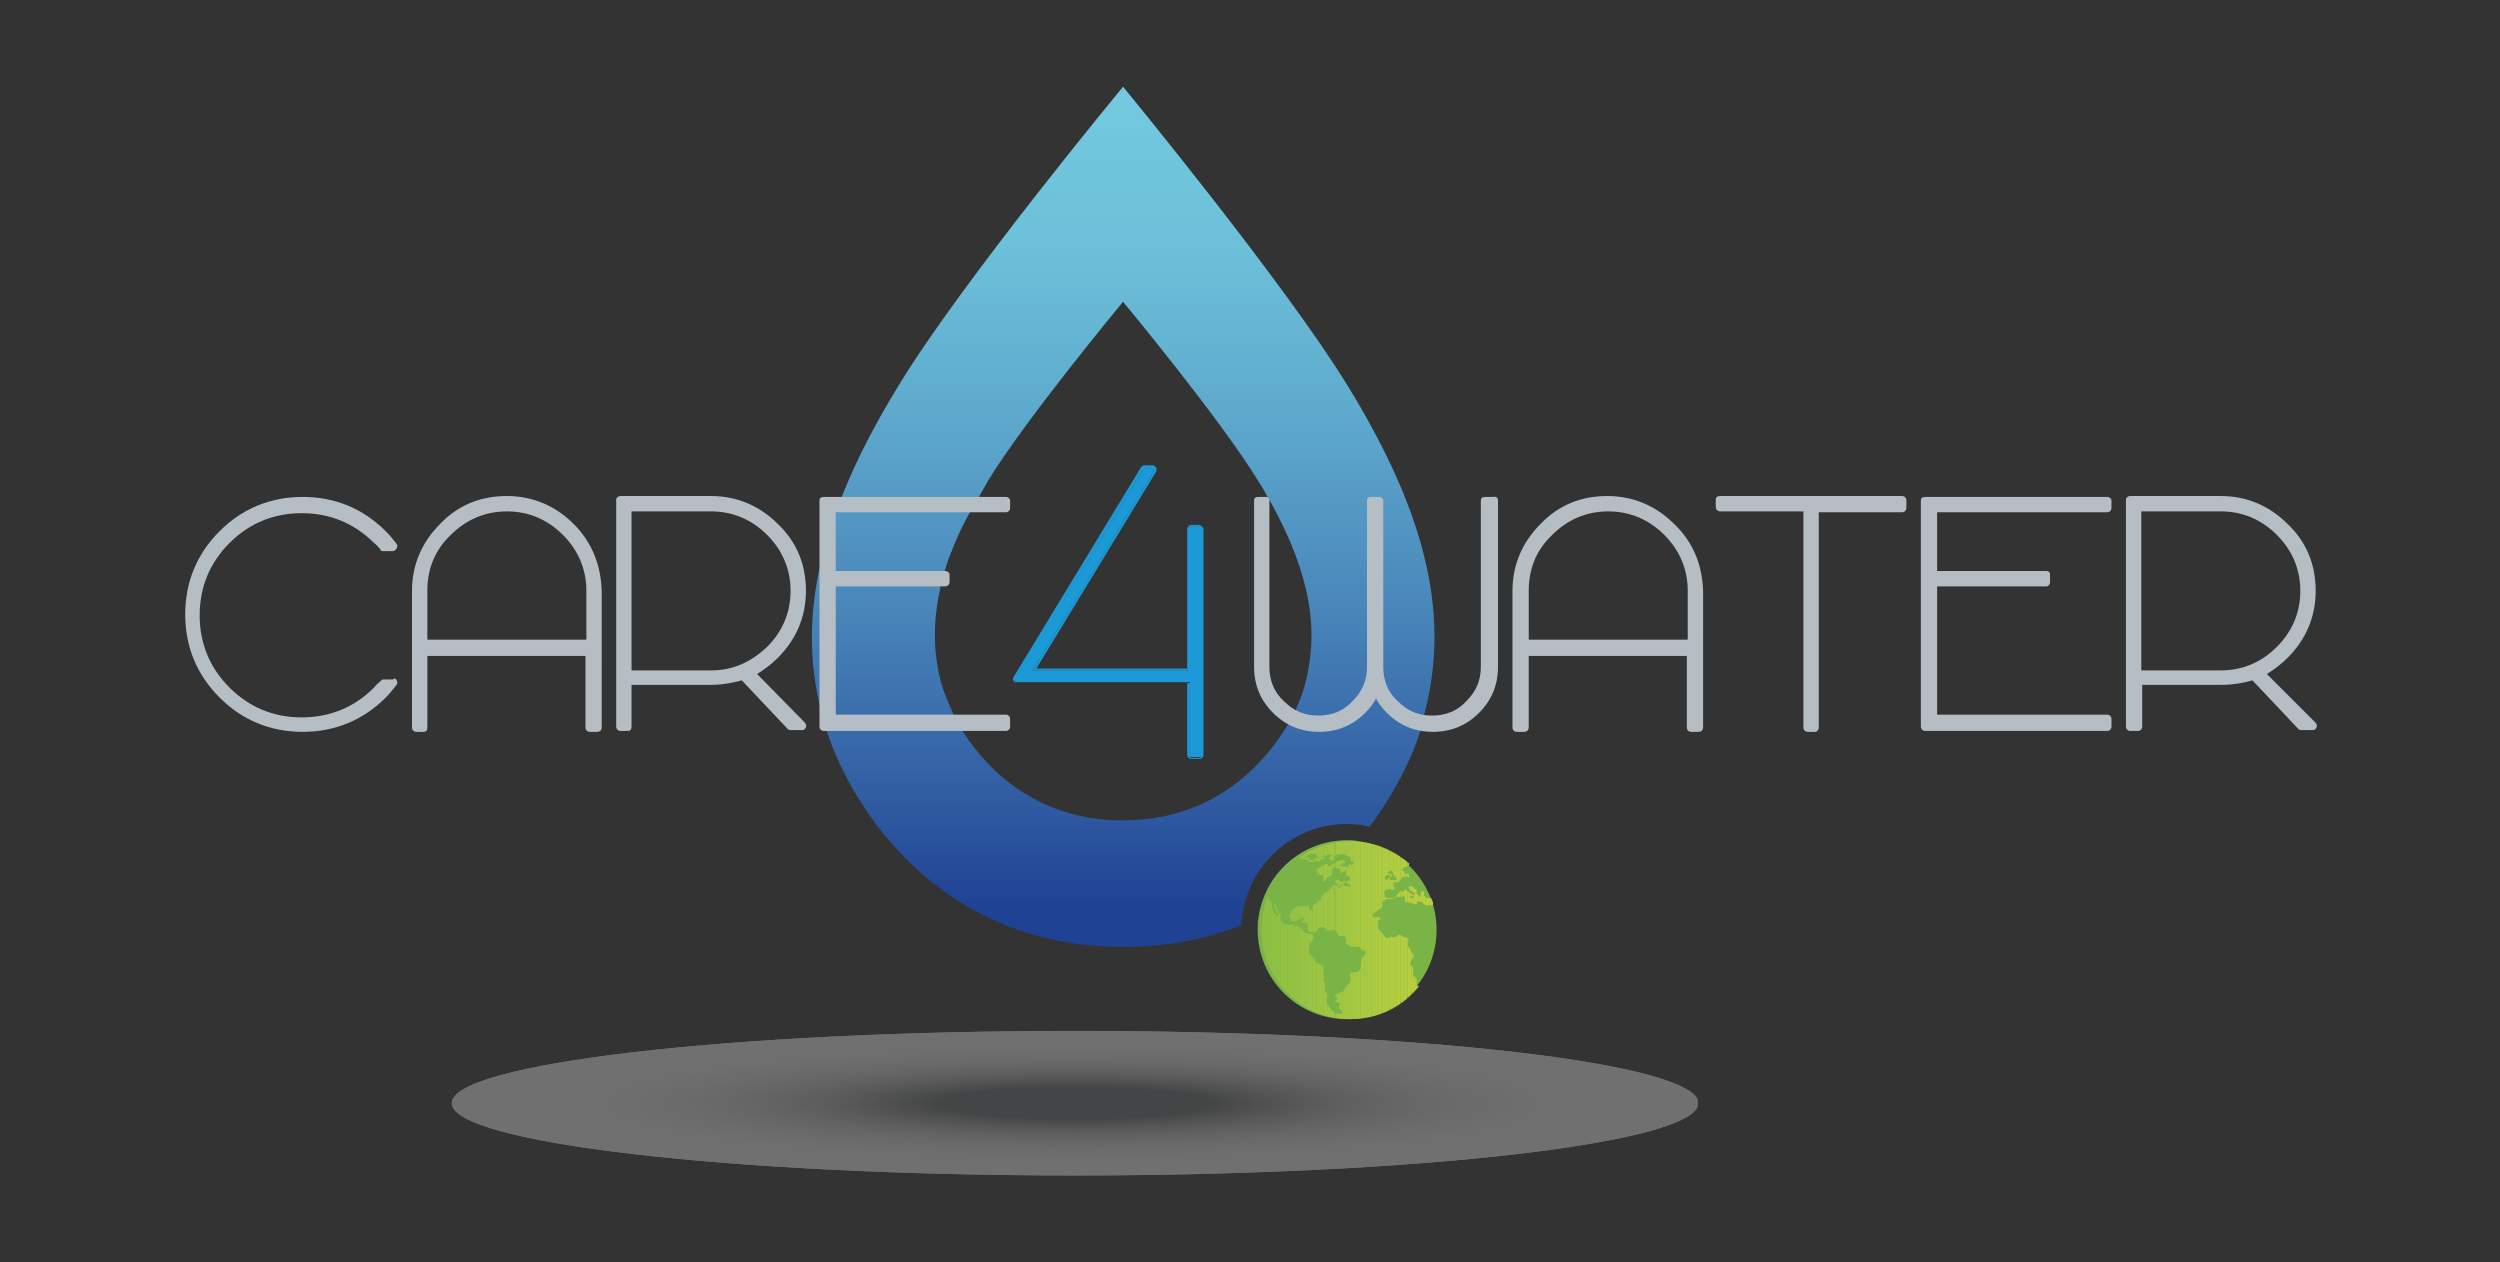 <?xml version="1.0" encoding="utf-8"?>
<!-- Generator: Adobe Illustrator 22.1.0, SVG Export Plug-In . SVG Version: 6.00 Build 0)  -->
<svg version="1.1" id="Calque_1" xmlns="http://www.w3.org/2000/svg" xmlns:xlink="http://www.w3.org/1999/xlink" x="0px" y="0px"
	 viewBox="0 0 276.7 139.7" style="enable-background:new 0 0 276.7 139.7;" xml:space="preserve">
<rect x="0" y="0" width="276.7" height="139.7" fill="#333333" stroke="none"/>
<style type="text/css">
	.st0{fill:url(#SVGID_1_);}
	.st1{fill:#B5BEC5;}
	.st2{fill:#1C9AD7;}
	.st3{fill:#7AB447;}
	.st4{fill:#034346;}
	.st5{clip-path:url(#SVGID_3_);fill:#A1C742;}
	.st6{clip-path:url(#SVGID_3_);fill:#A2C742;}
	.st7{clip-path:url(#SVGID_3_);fill:#A3C742;}
	.st8{clip-path:url(#SVGID_3_);fill:#A0C642;}
	.st9{clip-path:url(#SVGID_3_);fill:#AFCB40;}
	.st10{clip-path:url(#SVGID_3_);fill:#B0CC40;}
	.st11{clip-path:url(#SVGID_3_);fill:#B1CC40;}
	.st12{clip-path:url(#SVGID_3_);fill:#B2CC40;}
	.st13{clip-path:url(#SVGID_3_);fill:#B3CD40;}
	.st14{clip-path:url(#SVGID_3_);fill:#8CBF44;}
	.st15{clip-path:url(#SVGID_3_);fill:#8DBF44;}
	.st16{clip-path:url(#SVGID_3_);fill:#8EC044;}
	.st17{clip-path:url(#SVGID_3_);fill:#8FC044;}
	.st18{clip-path:url(#SVGID_3_);fill:#90C044;}
	.st19{clip-path:url(#SVGID_3_);fill:#91C143;}
	.st20{clip-path:url(#SVGID_3_);fill:#92C143;}
	.st21{clip-path:url(#SVGID_3_);fill:#93C243;}
	.st22{clip-path:url(#SVGID_3_);fill:#94C243;}
	.st23{clip-path:url(#SVGID_3_);fill:#95C243;}
	.st24{clip-path:url(#SVGID_3_);fill:#96C343;}
	.st25{clip-path:url(#SVGID_3_);fill:#97C343;}
	.st26{clip-path:url(#SVGID_3_);fill:#98C343;}
	.st27{clip-path:url(#SVGID_3_);fill:#99C443;}
	.st28{clip-path:url(#SVGID_3_);fill:#9AC443;}
	.st29{clip-path:url(#SVGID_3_);fill:#9BC442;}
	.st30{clip-path:url(#SVGID_3_);fill:#9CC542;}
	.st31{clip-path:url(#SVGID_3_);fill:#9DC542;}
	.st32{clip-path:url(#SVGID_3_);fill:#9EC642;}
	.st33{clip-path:url(#SVGID_3_);fill:#9FC642;}
	.st34{clip-path:url(#SVGID_3_);fill:#A5C841;}
	.st35{clip-path:url(#SVGID_3_);fill:#A6C841;}
	.st36{clip-path:url(#SVGID_3_);fill:#A7C841;}
	.st37{clip-path:url(#SVGID_3_);fill:#A8C941;}
	.st38{clip-path:url(#SVGID_3_);fill:#A9C941;}
	.st39{clip-path:url(#SVGID_3_);fill:#AAC941;}
	.st40{clip-path:url(#SVGID_3_);fill:#ABCA41;}
	.st41{clip-path:url(#SVGID_3_);fill:#ACCA41;}
	.st42{clip-path:url(#SVGID_3_);fill:#ADCB41;}
	.st43{clip-path:url(#SVGID_3_);fill:#AECB40;}
	.st44{clip-path:url(#SVGID_3_);fill:#B4CD40;}
	.st45{clip-path:url(#SVGID_3_);fill:#B5CD40;}
	.st46{clip-path:url(#SVGID_3_);fill:#B6CE40;}
	.st47{clip-path:url(#SVGID_3_);fill:#B7CE40;}
	.st48{clip-path:url(#SVGID_3_);fill:#B8CF3F;}
	.st49{clip-path:url(#SVGID_3_);fill:#B9CF3F;}
	.st50{clip-path:url(#SVGID_3_);fill:#BACF3F;}
	.st51{clip-path:url(#SVGID_3_);fill:#BBD03F;}
	.st52{clip-path:url(#SVGID_3_);fill:#BCD03F;}
	.st53{opacity:0.3;}
	.st54{clip-path:url(#SVGID_5_);fill:#FFFFFF;}
	.st55{clip-path:url(#SVGID_5_);fill:#FEFEFE;}
	.st56{clip-path:url(#SVGID_5_);fill:#FDFEFE;}
	.st57{clip-path:url(#SVGID_5_);fill:#FDFDFD;}
	.st58{clip-path:url(#SVGID_5_);fill:#FCFCFD;}
	.st59{clip-path:url(#SVGID_5_);fill:#FCFCFC;}
	.st60{clip-path:url(#SVGID_5_);fill:#FBFCFC;}
	.st61{clip-path:url(#SVGID_5_);fill:#FBFBFB;}
	.st62{clip-path:url(#SVGID_5_);fill:#FAFAFB;}
	.st63{clip-path:url(#SVGID_5_);fill:#FAFAFA;}
	.st64{clip-path:url(#SVGID_5_);fill:#F9FAFA;}
	.st65{clip-path:url(#SVGID_5_);fill:#F9F9F9;}
	.st66{clip-path:url(#SVGID_5_);fill:#F8F8F9;}
	.st67{clip-path:url(#SVGID_5_);fill:#F8F8F8;}
	.st68{clip-path:url(#SVGID_5_);fill:#F7F7F7;}
	.st69{clip-path:url(#SVGID_5_);fill:#F6F6F6;}
	.st70{clip-path:url(#SVGID_5_);fill:#F5F5F6;}
	.st71{clip-path:url(#SVGID_5_);fill:#F5F5F5;}
	.st72{clip-path:url(#SVGID_5_);fill:#F4F4F5;}
	.st73{clip-path:url(#SVGID_5_);fill:#F4F4F4;}
	.st74{clip-path:url(#SVGID_5_);fill:#F3F3F4;}
	.st75{clip-path:url(#SVGID_5_);fill:#F3F3F3;}
	.st76{clip-path:url(#SVGID_5_);fill:#F2F2F2;}
	.st77{clip-path:url(#SVGID_5_);fill:#F1F2F2;}
	.st78{clip-path:url(#SVGID_5_);fill:#F1F1F1;}
	.st79{clip-path:url(#SVGID_5_);fill:#F0F0F1;}
	.st80{clip-path:url(#SVGID_5_);fill:#EFF0F0;}
	.st81{clip-path:url(#SVGID_5_);fill:#EFEFEF;}
	.st82{clip-path:url(#SVGID_5_);fill:#EEEEEF;}
	.st83{clip-path:url(#SVGID_5_);fill:#EDEEEE;}
	.st84{clip-path:url(#SVGID_5_);fill:#EDEDED;}
	.st85{clip-path:url(#SVGID_5_);fill:#ECECEC;}
	.st86{clip-path:url(#SVGID_5_);fill:#EBEBEC;}
	.st87{clip-path:url(#SVGID_5_);fill:#EAEBEB;}
	.st88{clip-path:url(#SVGID_5_);fill:#E9EAEA;}
	.st89{clip-path:url(#SVGID_5_);fill:#E9E9E9;}
	.st90{clip-path:url(#SVGID_5_);fill:#E8E8E8;}
	.st91{clip-path:url(#SVGID_5_);fill:#E7E7E8;}
	.st92{clip-path:url(#SVGID_5_);fill:#E6E6E7;}
	.st93{clip-path:url(#SVGID_5_);fill:#E5E5E6;}
	.st94{clip-path:url(#SVGID_5_);fill:#E4E5E5;}
	.st95{clip-path:url(#SVGID_5_);fill:#E3E4E4;}
	.st96{clip-path:url(#SVGID_5_);fill:#E2E3E3;}
	.st97{clip-path:url(#SVGID_5_);fill:#E1E2E2;}
	.st98{clip-path:url(#SVGID_5_);fill:#E0E1E1;}
	.st99{clip-path:url(#SVGID_5_);fill:#DFDFE0;}
	.st100{clip-path:url(#SVGID_5_);fill:#DEDEDF;}
	.st101{clip-path:url(#SVGID_5_);fill:#DDDDDE;}
	.st102{clip-path:url(#SVGID_5_);fill:#DBDCDD;}
	.st103{clip-path:url(#SVGID_5_);fill:#DADBDC;}
	.st104{clip-path:url(#SVGID_5_);fill:#D9DADA;}
	.st105{clip-path:url(#SVGID_5_);fill:#D8D9D9;}
	.st106{clip-path:url(#SVGID_5_);fill:#D7D7D8;}
	.st107{clip-path:url(#SVGID_5_);fill:#D5D6D7;}
	.st108{clip-path:url(#SVGID_5_);fill:#D4D5D6;}
	.st109{clip-path:url(#SVGID_5_);fill:#D3D4D4;}
	.st110{clip-path:url(#SVGID_5_);fill:#D1D2D3;}
	.st111{clip-path:url(#SVGID_5_);fill:#D0D1D2;}
	.st112{clip-path:url(#SVGID_5_);fill:#CFD0D0;}
	.st113{clip-path:url(#SVGID_5_);fill:#CDCECF;}
	.st114{clip-path:url(#SVGID_5_);fill:#CCCDCE;}
	.st115{clip-path:url(#SVGID_5_);fill:#CACBCC;}
	.st116{clip-path:url(#SVGID_5_);fill:#C9CACB;}
	.st117{clip-path:url(#SVGID_5_);fill:#C7C8C9;}
	.st118{clip-path:url(#SVGID_5_);fill:#C6C7C8;}
	.st119{clip-path:url(#SVGID_5_);fill:#C4C5C6;}
	.st120{clip-path:url(#SVGID_5_);fill:#C2C4C5;}
	.st121{clip-path:url(#SVGID_5_);fill:#C1C2C3;}
	.st122{clip-path:url(#SVGID_5_);fill:#BFC0C1;}
	.st123{clip-path:url(#SVGID_5_);fill:#BDBFC0;}
	.st124{clip-path:url(#SVGID_5_);fill:#BCBDBE;}
	.st125{clip-path:url(#SVGID_5_);fill:#BABBBC;}
	.st126{clip-path:url(#SVGID_5_);fill:#B8BABB;}
	.st127{clip-path:url(#SVGID_5_);fill:#B6B8B9;}
	.st128{clip-path:url(#SVGID_5_);fill:#B4B6B7;}
	.st129{clip-path:url(#SVGID_5_);fill:#B2B4B5;}
	.st130{clip-path:url(#SVGID_5_);fill:#B1B2B3;}
	.st131{clip-path:url(#SVGID_5_);fill:#AFB0B1;}
	.st132{clip-path:url(#SVGID_5_);fill:#ADAEAF;}
	.st133{clip-path:url(#SVGID_5_);fill:#ABACAD;}
	.st134{clip-path:url(#SVGID_5_);fill:#A9AAAC;}
	.st135{clip-path:url(#SVGID_5_);fill:#A6A8A9;}
	.st136{clip-path:url(#SVGID_5_);fill:#A4A6A7;}
	.st137{clip-path:url(#SVGID_5_);fill:#A2A4A5;}
	.st138{clip-path:url(#SVGID_5_);fill:#A0A2A3;}
	.st139{clip-path:url(#SVGID_5_);fill:#9EA0A1;}
	.st140{clip-path:url(#SVGID_5_);fill:#9C9E9F;}
	.st141{clip-path:url(#SVGID_5_);fill:#999B9D;}
	.st142{clip-path:url(#SVGID_5_);fill:#97999A;}
	.st143{clip-path:url(#SVGID_5_);fill:#959798;}
	.st144{clip-path:url(#SVGID_5_);fill:#929496;}
	.st145{clip-path:url(#SVGID_5_);fill:#909294;}
	.st146{clip-path:url(#SVGID_5_);fill:#8D9091;}
	.st147{clip-path:url(#SVGID_5_);fill:#8B8D8F;}
	.st148{clip-path:url(#SVGID_5_);fill:#888B8C;}
	.st149{clip-path:url(#SVGID_5_);fill:#86888A;}
	.st150{clip-path:url(#SVGID_5_);fill:#838687;}
	.st151{clip-path:url(#SVGID_5_);fill:#808385;}
	.st152{clip-path:url(#SVGID_5_);fill:#7E8082;}
	.st153{clip-path:url(#SVGID_5_);fill:#7B7E80;}
	.st154{clip-path:url(#SVGID_5_);fill:#787B7D;}
	.st155{clip-path:url(#SVGID_5_);fill:#76787A;}
	.st156{clip-path:url(#SVGID_5_);fill:#737678;}
	.st157{clip-path:url(#SVGID_5_);fill:#707375;}
	.st158{clip-path:url(#SVGID_5_);fill:#6D7072;}
</style>
<g>
	<linearGradient id="SVGID_1_" gradientUnits="userSpaceOnUse" x1="124.329" y1="-72.205" x2="124.329" y2="100.399">
		<stop  offset="0" style="stop-color:#FFFFFF"/>
		<stop  offset="2.453893e-02" style="stop-color:#F6FBFD"/>
		<stop  offset="0.19" style="stop-color:#BDE5EF"/>
		<stop  offset="0.333" style="stop-color:#93D5E5"/>
		<stop  offset="0.444" style="stop-color:#79CBDF"/>
		<stop  offset="0.511" style="stop-color:#70C7DD"/>
		<stop  offset="0.577" style="stop-color:#6CC0D9"/>
		<stop  offset="0.677" style="stop-color:#5FABCE"/>
		<stop  offset="0.796" style="stop-color:#4B8ABC"/>
		<stop  offset="0.931" style="stop-color:#305CA2"/>
		<stop  offset="1" style="stop-color:#204294"/>
	</linearGradient>
	<path class="st0" d="M149.1,93c-5,0-9.1,3.7-9.8,8.5c4.5-2.2,8.1-5.2,10.9-8.5C149.9,93.1,149.5,93,149.1,93z M107.3,56.6H92.5v6.6
		h12C105.2,61.2,106.1,59,107.3,56.6z M104.1,65H92.5v14.2h13.1c-0.6-1.3-1.1-2.5-1.4-3.5C103.3,72.4,103.2,68.9,104.1,65z
		 M149.1,42.6c-7-11.4-24.8-33-24.8-33s-17.8,21.5-24.8,33c-2.7,4.4-4.8,8.5-6.3,12.3c-0.2,0.6-0.5,1.2-0.7,1.7
		c-0.7,2-1.3,4-1.7,5.9c-1.3,5.7-1.2,10.9,0,15.9c0.1,0.5,0.3,1.1,0.4,1.6c0.1,0.3,0.2,0.6,0.3,0.9c2.8,8.6,12.5,23.9,32.8,23.9
		c5,0,9.3-0.9,13.1-2.4c0.3-6.3,5.4-11.2,11.7-11.2c0.8,0,1.7,0.1,2.5,0.3c2.8-3.8,4.7-7.6,5.6-10.6c0.1-0.3,0.2-0.5,0.2-0.8
		c0.1-0.3,0.2-0.6,0.2-0.9C160.4,68.8,158.4,57.7,149.1,42.6z M124.3,90.8c-9.1,0-14.7-5.1-17.7-9.8c-0.4-0.6-0.7-1.2-1-1.7
		c-0.6-1.3-1.1-2.5-1.4-3.5c-1-3.4-1.1-6.8-0.2-10.7c0.1-0.6,0.3-1.2,0.5-1.7c0.6-2.1,1.5-4.3,2.8-6.6c0.3-0.6,0.6-1.2,1-1.7
		c0.3-0.6,0.7-1.2,1-1.8c4.2-6.9,15-19.9,15-19.9s10.8,13,15,19.9c0.4,0.6,0.8,1.3,1.1,1.9c0.1,0.1,0.1,0.2,0.2,0.3
		c4.6,8.3,5.4,14.5,3.8,20.4c-0.2,0.8-0.6,1.7-1,2.7v0c-0.2,0.5-0.5,1-0.8,1.5C139.7,85,134,90.8,124.3,90.8z"/>
	<g>
		<g>
			<path class="st1" d="M43.9,75.3c0.1,0.1,0.1,0.3,0,0.5c-0.4,0.5-0.8,1-1.2,1.4c-2.5,2.5-5.6,3.8-9.2,3.8s-6.7-1.3-9.2-3.8
				c-2.5-2.5-3.8-5.6-3.8-9.2c0-3.6,1.3-6.7,3.8-9.2c2.5-2.5,5.6-3.8,9.2-3.8s6.7,1.3,9.2,3.8c0.5,0.5,0.8,0.9,1.2,1.4
				c0.1,0.1,0.1,0.3,0,0.5c-0.1,0.1-0.2,0.3-0.4,0.3h-1.1c-0.1,0-0.3,0-0.3-0.2c-0.2-0.2-0.4-0.5-0.7-0.7c-2.2-2.2-4.9-3.3-8-3.3
				c-3.1,0-5.8,1.1-8,3.3c-2.2,2.2-3.3,4.9-3.3,8c0,3.1,1.1,5.8,3.3,8s4.9,3.3,8,3.3c3.1,0,5.8-1.1,8-3.3c0.2-0.3,0.5-0.5,0.7-0.7
				c0.1-0.1,0.2-0.2,0.3-0.2h1.1C43.7,75,43.8,75.1,43.9,75.3z"/>
		</g>
		<g>
			<path class="st1" d="M63.5,58c-2-2-4.5-3.1-7.4-3.1c-2.9,0-5.4,1-7.4,3.1c-2,2-3.1,4.5-3.1,7.4v15.1c0,0.3,0.2,0.5,0.5,0.5h0.8
				c0.3,0,0.4-0.2,0.4-0.5v-7.9h17.5v7.9c0,0.3,0.2,0.5,0.5,0.5h0.8c0.3,0,0.5-0.2,0.5-0.5V65.4C66.5,62.5,65.5,60,63.5,58z
				 M64.8,70.8H47.3v-5.4c0-2.4,0.8-4.5,2.6-6.2c1.7-1.7,3.8-2.6,6.2-2.6c2.4,0,4.5,0.9,6.2,2.6c1.7,1.7,2.6,3.8,2.6,6.2V70.8z"/>
		</g>
		<g>
			<path class="st1" d="M83.8,74.6c0.8-0.5,1.6-1.1,2.3-1.8c2-2,3.1-4.5,3.1-7.4c0-2.9-1-5.4-3.1-7.4c-2-2-4.5-3.1-7.4-3.1h-10
				c-0.3,0-0.5,0.2-0.5,0.4v25.1c0,0.3,0.2,0.5,0.5,0.5h0.8c0.3,0,0.4-0.2,0.4-0.5v-4.6h8.8c1.2,0,2.3-0.2,3.4-0.5l5.1,5.4
				c0.1,0.1,0.2,0.1,0.3,0.1h1.3c0.2,0,0.3-0.1,0.4-0.3c0.1-0.2,0-0.3-0.1-0.5L83.8,74.6z M78.7,74.2h-8.8V56.6h8.8
				c2.4,0,4.5,0.9,6.2,2.6c1.7,1.7,2.6,3.8,2.6,6.2c0,2.4-0.9,4.5-2.6,6.2C83.1,73.3,81.1,74.2,78.7,74.2z"/>
		</g>
		<g>
			<path class="st1" d="M92.5,56.6v6.6h12.1c0.3,0,0.5,0.2,0.5,0.4v0.8c0,0.3-0.2,0.5-0.5,0.5H92.5v14.2h18.8c0.3,0,0.5,0.2,0.5,0.5
				v0.8c0,0.3-0.2,0.5-0.5,0.5H91.2c-0.3,0-0.5-0.2-0.5-0.5V55.4c0-0.3,0.2-0.4,0.5-0.4h20.1c0.3,0,0.5,0.2,0.5,0.4v0.8
				c0,0.3-0.2,0.5-0.5,0.5H92.5z"/>
		</g>
		<g>
			<path class="st2" d="M132.7,58.1h-0.8c-0.3,0-0.5,0.2-0.5,0.5V74h-16.7l13.2-21.7c0.1-0.1,0.1-0.2,0.1-0.3c0-0.3-0.2-0.5-0.5-0.5
				h-0.8c-0.2,0-0.3,0.1-0.4,0.2l-14.1,23.2c-0.1,0.1-0.1,0.3,0,0.5c0.1,0.1,0.2,0.2,0.4,0.2h18.8v7.9c0,0.3,0.2,0.5,0.5,0.5h0.8
				c0.3,0,0.5-0.2,0.5-0.5V58.5C133.1,58.3,132.9,58.1,132.7,58.1z M132.9,83.7c0,0.1-0.1,0.2-0.2,0.2h-0.8c-0.1,0-0.2-0.1-0.2-0.2
				v-8.1h-19.1c-0.1,0-0.2,0-0.2-0.1c0-0.1,0-0.2,0-0.2L126.5,52c0-0.1,0.1-0.1,0.2-0.1h0.8c0.1,0,0.2,0,0.2,0.1c0,0.1,0,0.1,0,0.2
				l-13.4,22h17.3V58.5c0-0.1,0.1-0.2,0.2-0.2h0.8c0.1,0,0.2,0.1,0.2,0.2V83.7z"/>
			<path class="st2" d="M132.9,58.5v25.1c0,0.1-0.1,0.2-0.2,0.2h-0.8c-0.1,0-0.2-0.1-0.2-0.2v-8.1h-19.1c-0.1,0-0.2,0-0.2-0.1
				c0-0.1,0-0.2,0-0.2L126.5,52c0-0.1,0.1-0.1,0.2-0.1h0.8c0.1,0,0.2,0,0.2,0.1c0,0.1,0,0.1,0,0.2l-13.4,22h17.3V58.5
				c0-0.1,0.1-0.2,0.2-0.2h0.8C132.8,58.3,132.9,58.4,132.9,58.5z"/>
		</g>
		<g>
			<path class="st1" d="M165.8,55.4v18.4c0,2-0.7,3.7-2.1,5.1c-1.4,1.4-3.1,2.1-5.1,2.1c-2,0-3.7-0.7-5.1-2.1
				c-0.5-0.5-0.9-1-1.2-1.6c-0.3,0.6-0.7,1.1-1.2,1.6c-1.4,1.4-3.1,2.1-5.1,2.1c-2,0-3.7-0.7-5.1-2.1c-1.4-1.4-2.1-3.1-2.1-5.1V55.4
				c0-0.3,0.2-0.4,0.5-0.4h0.8c0.3,0,0.4,0.2,0.4,0.4v18.4c0,1.5,0.5,2.8,1.6,3.8c1.1,1.1,2.3,1.6,3.8,1.6c1.5,0,2.8-0.5,3.8-1.6
				c1.1-1.1,1.6-2.3,1.6-3.8V55.4c0-0.3,0.2-0.4,0.5-0.4h0.8c0.3,0,0.5,0.2,0.5,0.4v18.4c0,1.5,0.5,2.8,1.6,3.8
				c1.1,1.1,2.3,1.6,3.8,1.6c1.5,0,2.8-0.5,3.8-1.6c1.1-1.1,1.6-2.3,1.6-3.8V55.4c0-0.3,0.2-0.4,0.5-0.4h0.8
				C165.6,54.9,165.8,55.1,165.8,55.4z"/>
		</g>
		<g>
			<path class="st1" d="M185.3,58c-2-2-4.5-3.1-7.4-3.1s-5.4,1-7.4,3.1c-2,2-3.1,4.5-3.1,7.4v15.1c0,0.3,0.2,0.5,0.5,0.5h0.8
				c0.3,0,0.5-0.2,0.5-0.5v-7.9h17.5v7.9c0,0.3,0.2,0.5,0.5,0.5h0.8c0.3,0,0.5-0.2,0.5-0.5V65.4C188.4,62.5,187.4,60,185.3,58z
				 M186.7,70.8h-17.5v-5.4c0-2.4,0.8-4.5,2.6-6.2c1.7-1.7,3.8-2.6,6.2-2.6c2.4,0,4.5,0.9,6.2,2.6c1.7,1.7,2.6,3.8,2.6,6.2V70.8z"/>
		</g>
		<g>
			<path class="st1" d="M211,55.4v0.8c0,0.3-0.2,0.5-0.5,0.5h-9.2v23.8c0,0.3-0.2,0.5-0.4,0.5h-0.8c-0.3,0-0.5-0.2-0.5-0.5V56.6
				h-9.2c-0.3,0-0.5-0.2-0.5-0.5v-0.8c0-0.3,0.2-0.4,0.5-0.4h20.1C210.8,54.9,211,55.1,211,55.4z"/>
		</g>
		<g>
			<path class="st1" d="M214.4,56.6v6.6h12.1c0.3,0,0.4,0.2,0.4,0.4v0.8c0,0.3-0.2,0.5-0.4,0.5h-12.1v14.2h18.8
				c0.3,0,0.5,0.2,0.5,0.5v0.8c0,0.3-0.2,0.5-0.5,0.5h-20.1c-0.3,0-0.5-0.2-0.5-0.5V55.4c0-0.3,0.2-0.4,0.5-0.4h20.1
				c0.3,0,0.5,0.2,0.5,0.4v0.8c0,0.3-0.2,0.5-0.5,0.5H214.4z"/>
		</g>
		<g>
			<path class="st1" d="M250.9,74.6c0.8-0.5,1.6-1.1,2.3-1.8c2-2,3.1-4.5,3.1-7.4c0-2.9-1-5.4-3.1-7.4c-2-2-4.5-3.1-7.4-3.1h-10
				c-0.3,0-0.5,0.2-0.5,0.4v25.1c0,0.3,0.2,0.5,0.5,0.5h0.8c0.3,0,0.5-0.2,0.5-0.5v-4.6h8.8c1.2,0,2.4-0.2,3.4-0.5l5.1,5.4
				c0.1,0.1,0.2,0.1,0.3,0.1h1.3c0.2,0,0.3-0.1,0.4-0.3c0.1-0.2,0-0.3-0.1-0.5L250.9,74.6z M245.8,74.2H237V56.6h8.8
				c2.4,0,4.5,0.9,6.2,2.6c1.7,1.7,2.6,3.8,2.6,6.2c0,2.4-0.9,4.5-2.6,6.2C250.3,73.3,248.2,74.2,245.8,74.2z"/>
		</g>
	</g>
	<g>
		<g id="XMLID_136_">
			<g id="XMLID_155_">
				<path class="st3" d="M159,102.9c0,5.5-4.4,9.9-9.9,9.9c-5.5,0-9.9-4.4-9.9-9.9c0-0.5,0-0.9,0.1-1.4c0.7-4.8,4.8-8.5,9.8-8.5
					c0.4,0,0.8,0,1.1,0.1C155.2,93.7,159,97.9,159,102.9z"/>
			</g>
			<g id="XMLID_143_">
				<polygon class="st4" points="149,108.1 149,108.1 149,108.1 				"/>
			</g>
			<g>
				<defs>
					<path id="SVGID_2_" d="M158.4,99.4l-0.5,0l-0.3-0.3l0-0.5l-0.3,0.1l-0.1,0.6l-0.4-0.4l0-0.4l-0.4-0.3l-0.1-0.1h-0.4l0.1,0.4
						l0.5,0.3l0.1,0.1l-0.1,0.1l0,0.3l-0.2,0.1l-0.2,0l-0.1-0.2l0.4,0l0.1-0.1l-0.8-0.5l-0.1-0.2l-0.3,0.3l-0.3-0.1l-0.5,0.6
						l-0.1,0.2l-0.3,0l-0.5,0l-0.3-0.1l-0.1-0.5l0.1-0.3l0.5-0.1l0.5,0.1l0.1-0.3l-0.2-0.1l0.1-0.4l0.5-0.1l0.4-0.5l0.4-0.1l0.3,0.1
						h0.1l-0.1-0.5l-0.4,0.2l-0.1-0.4l-0.2,0l0-0.2l0.2-0.2l0.5-0.2l0.1-0.2c-1.7-1.5-4-2.5-6.5-2.5c0,0,0,0,0,0
						c-2.2,0-4.2,0.7-5.8,1.9l0.5,0l0.2,0.1l0.4,0.1l0,0.2l0.7,0l-0.1-0.2l-0.6,0l0.1-0.1l0-0.2h-0.5l0.6-0.4h0.6l0.3,0.4l0.4,0
						l0.3-0.3l0.2,0.1L146,95c0,0-0.5,0-0.5,0c0,0,0,0.3,0,0.3l0.6,0l0.1-0.2l0.4,0l0.1-0.2l-0.2,0l0.1-0.2l0.2-0.1l0.7,0l-0.4,0.3
						l0.1,0.3l0.4,0.1l0-0.5l0.4-0.2l0.6-0.1l0.7,0.3l0.2,0.1v0.4l0.3,0.1l-0.1,0.3h-0.3h-0.1l-0.1,0.3l-1-0.2l0.8-0.4l-0.3-0.2
						l-0.7,0.1l-0.1,0.1l0,0l0,0l-0.2,0.2l-0.3,0l0,0.2l0.1,0l0,0l-0.3,0l0,0.1l-0.2,0l0-0.3l-0.4,0.1l-0.9,0.5l0.1,0.4l0.2,0.2
						l0.5,0.1v0.6l0.2,0l0.2-0.4l0.5-0.2v-0.7l0.3-0.2l0.7,0.2l-0.1,0.4h0.2l0.5-0.3l0,0.6l0.2,0.1l0.2,0.1l0,0.3l-0.2,0.1l-0.2,0.1
						l0,0.1l0.1,0.1l0.3,0.1l0,0.2l-0.1,0c0,0,0,0,0,0l-0.2,0l-0.4-0.1l0-0.2h0l0.2-0.1v-0.2l-0.2,0l0,0.1l-0.3,0l0,0v0l-0.1,0
						l-0.1-0.2l-0.1,0h-0.2l-0.1,0.1v0.2l0.2,0.1l0.2,0l0,0l-0.2,0.2l-0.1-0.1l-0.2,0l-0.4,0.4l0.1,0l-0.6,0.4l-0.6,0.6l0,0.3
						l-0.6,0.4l-0.3,0.3l0,0.6l-0.4-0.2l0-0.4l-1.2,0l-0.6,0.3l-0.3,0.5l-0.1,0.4l0.2,0.4l0.5,0.1l0.8-0.5l0.1,0.2l-0.2,0.4l0.6,0.1
						l0.1,0.9l0.8,0.1l0.5-0.6l0.6,0.1l0.2,0.3l0.6,0l0-0.2l0.3,0.2l0.4,0.6l0.6,0l0.2,0.4l0,0.5l0.4,0.2l0.2,0.1l0.9,0l0.3,0.4
						l0.4,0.1l-0.1,0.3l-0.4,0.5l-0.1,1.2l-0.4,0.3l-0.6,0l-0.2,0.3v0l0.1,0.6l-0.1,0.2l-0.5,0.6l-0.2,0.4l-0.6,0.3l-0.4,0.1l0,0.2
						l0.3,0.1l0,0.2l-0.2,0.2l0.2,0.2l0.3,0l0,0.2l-0.1,0.2l0,0.2l0.4,0.4l-0.1,0.2l-0.6,0l-0.6-0.5l-0.5-0.8l0.1-0.8l-0.3-0.5
						l0.1-0.8l-0.2-0.1V107c0,0-0.6-0.4-0.6-0.4c0,0-0.3-0.1-0.3-0.1l-0.1-0.3l-0.7-0.9l0.1-0.3l0-0.6l0.5-0.4l-0.1-0.6l-0.8-0.1
						l-0.6-0.7l-0.4-0.1l-0.3,0l0-0.2l-0.3,0v0.1l-0.9-0.2l-0.3-0.5l0.1-0.3l-0.5-0.8l-0.1-0.6h-0.2l0.1,0.6l0.4,0.6l0,0.2l-0.3-0.1
						l-0.4-0.7v-0.8l-0.4-0.2v-0.6c-0.5,1.2-0.8,2.5-0.8,3.9c0,5.5,4.4,9.9,9.9,9.9c0,0,0,0,0,0c3.1,0,5.8-1.4,7.6-3.7h-0.3v-0.7
						l-0.4-0.5v-0.8l-0.3-0.3l0-0.3l0.4-0.7l-0.7-1.2l0.1-0.8l-0.6-0.1l-0.2-0.2h-0.4l-0.2,0.2h-0.7l0,0.1h-0.4l-0.9-1.1l0-0.8
						l0.2-0.1l0.1-0.3H152l-0.1-0.3l1.1-0.8v-0.6l0.5-0.3l0.2,0h0.4l0.3-0.2l1.1-0.1v0.6l0.9,0.2l0.2,0.1h0.2v-0.3l0.5,0l0.5,0.4
						h0.8l0.1-0.1C158.6,99.9,158.5,99.6,158.4,99.4z M153.7,96.5l0.1-0.1l0.3-0.1l0.1,0.4l0.2,0.3l0.1,0.1l0.2,0.1l-0.2,0.2l-0.4,0
						h-0.3l0-0.3l0.2-0.1l0-0.2l-0.2-0.1l-0.2-0.1V96.5z M153.2,97.2l0.2-0.3l0.3-0.1l0.2,0.1l0,0.2l-0.4,0.3h-0.2V97.2z
						 M147.8,98.4l-0.2,0l0-0.1l0.1-0.1l0.1,0.1L147.8,98.4z M148.5,98.1l-0.1,0l0,0.1l-0.1,0.1l-0.2,0c0,0,0-0.1,0-0.1H148v-0.1
						h0.3l0.1-0.2l0.1,0l0.1,0L148.5,98.1z"/>
				</defs>
				<clipPath id="SVGID_3_">
					<use xlink:href="#SVGID_2_"  style="overflow:visible;"/>
				</clipPath>
				<rect x="148" y="98" class="st5" width="0.2" height="0.4"/>
				<rect x="148.2" y="98" class="st6" width="0.4" height="0.4"/>
				<rect x="148.6" y="98" class="st7" width="0" height="0.4"/>
				<rect x="147.6" y="98.1" class="st8" width="0.1" height="0.3"/>
				<rect x="147.8" y="98.1" class="st5" width="0.1" height="0.3"/>
				<rect x="153.2" y="96.8" class="st9" width="0.2" height="0.6"/>
				<rect x="153.4" y="96.8" class="st10" width="0.4" height="0.6"/>
				<rect x="153.8" y="96.8" class="st11" width="0" height="0.6"/>
				<rect x="153.7" y="96.3" class="st10" width="0.1" height="1.2"/>
				<rect x="153.8" y="96.3" class="st11" width="0.4" height="1.2"/>
				<rect x="154.2" y="96.3" class="st12" width="0.4" height="1.2"/>
				<rect x="154.6" y="96.3" class="st13" width="0.1" height="1.2"/>
				<path class="st14" d="M139.3,93v19.8V93z"/>
				<rect x="139.3" y="93" class="st14" width="0.4" height="19.8"/>
				<rect x="139.7" y="93" class="st15" width="0.4" height="19.8"/>
				<rect x="140.1" y="93" class="st16" width="0.4" height="19.8"/>
				<rect x="140.5" y="93" class="st17" width="0.4" height="19.8"/>
				<rect x="140.9" y="93" class="st18" width="0.4" height="19.8"/>
				<rect x="141.3" y="93" class="st19" width="0.4" height="19.8"/>
				<rect x="141.7" y="93" class="st20" width="0.4" height="19.8"/>
				<rect x="142.1" y="93" class="st21" width="0.4" height="19.8"/>
				<rect x="142.5" y="93" class="st22" width="0.4" height="19.8"/>
				<rect x="142.9" y="93" class="st23" width="0.4" height="19.8"/>
				<rect x="143.3" y="93" class="st24" width="0.4" height="19.8"/>
				<rect x="143.7" y="93" class="st25" width="0.4" height="19.8"/>
				<rect x="144.1" y="93" class="st26" width="0.4" height="19.8"/>
				<rect x="144.5" y="93" class="st27" width="0.4" height="19.8"/>
				<rect x="144.9" y="93" class="st28" width="0.4" height="19.8"/>
				<rect x="145.3" y="93" class="st29" width="0.4" height="19.8"/>
				<rect x="145.7" y="93" class="st30" width="0.4" height="19.8"/>
				<rect x="146.1" y="93" class="st31" width="0.4" height="19.8"/>
				<rect x="146.5" y="93" class="st32" width="0.4" height="19.8"/>
				<rect x="146.9" y="93" class="st33" width="0.4" height="19.8"/>
				<rect x="147.3" y="93" class="st8" width="0.4" height="19.8"/>
				<rect x="147.8" y="93" class="st5" width="0.4" height="19.8"/>
				<rect x="148.2" y="93" class="st6" width="0.4" height="19.8"/>
				<rect x="148.6" y="93" class="st7" width="0.4" height="19.8"/>
				<rect x="149" y="93" class="st34" width="0.4" height="19.8"/>
				<rect x="149.4" y="93" class="st35" width="0.4" height="19.8"/>
				<rect x="149.8" y="93" class="st36" width="0.4" height="19.8"/>
				<rect x="150.2" y="93" class="st37" width="0.4" height="19.8"/>
				<rect x="150.6" y="93" class="st38" width="0.4" height="19.8"/>
				<rect x="151" y="93" class="st39" width="0.4" height="19.8"/>
				<rect x="151.4" y="93" class="st40" width="0.4" height="19.8"/>
				<rect x="151.8" y="93" class="st41" width="0.4" height="19.8"/>
				<rect x="152.2" y="93" class="st42" width="0.4" height="19.8"/>
				<rect x="152.6" y="93" class="st43" width="0.4" height="19.8"/>
				<rect x="153" y="93" class="st9" width="0.4" height="19.8"/>
				<rect x="153.4" y="93" class="st10" width="0.4" height="19.8"/>
				<rect x="153.8" y="93" class="st11" width="0.4" height="19.8"/>
				<rect x="154.2" y="93" class="st12" width="0.4" height="19.8"/>
				<rect x="154.6" y="93" class="st13" width="0.4" height="19.8"/>
				<rect x="155" y="93" class="st44" width="0.4" height="19.8"/>
				<rect x="155.4" y="93" class="st45" width="0.4" height="19.8"/>
				<rect x="155.8" y="93" class="st46" width="0.4" height="19.8"/>
				<rect x="156.2" y="93" class="st47" width="0.4" height="19.8"/>
				<rect x="156.6" y="93" class="st48" width="0.4" height="19.8"/>
				<rect x="157" y="93" class="st49" width="0.4" height="19.8"/>
				<rect x="157.4" y="93" class="st50" width="0.4" height="19.8"/>
				<rect x="157.8" y="93" class="st51" width="0.4" height="19.8"/>
				<rect x="158.2" y="93" class="st52" width="0.4" height="19.8"/>
				<path class="st52" d="M158.6,112.8V93V112.8z"/>
			</g>
		</g>
	</g>
	<g>
		<g>
			<g>
				<g class="st53">
					<g>
						<defs>
							<path id="SVGID_4_" d="M50,122.1c0,4.4,30.9,8,69,8c38.1,0,69-3.6,69-8c0-4.4-30.9-8-69-8C80.8,114.1,50,117.7,50,122.1z"/>
						</defs>
						<clipPath id="SVGID_5_">
							<use xlink:href="#SVGID_4_"  style="overflow:visible;"/>
						</clipPath>
						<rect x="50" y="114.1" class="st54" width="137.9" height="16"/>
						<ellipse class="st54" cx="118.9" cy="122.1" rx="69" ry="8"/>
						<ellipse class="st54" cx="118.9" cy="122.1" rx="68.6" ry="7.9"/>
						<ellipse class="st54" cx="118.9" cy="122.1" rx="68.2" ry="7.9"/>
						<ellipse class="st54" cx="118.9" cy="122.1" rx="67.9" ry="7.9"/>
						<ellipse class="st54" cx="118.9" cy="122.1" rx="67.5" ry="7.8"/>
						<ellipse class="st54" cx="118.9" cy="122.1" rx="67.1" ry="7.8"/>
						<ellipse class="st54" cx="118.9" cy="122.1" rx="66.8" ry="7.7"/>
						<ellipse class="st54" cx="118.9" cy="122.1" rx="66.4" ry="7.7"/>
						<ellipse class="st54" cx="118.9" cy="122.1" rx="66" ry="7.6"/>
						<ellipse class="st54" cx="118.9" cy="122.1" rx="65.6" ry="7.6"/>
						<ellipse class="st54" cx="118.9" cy="122.1" rx="65.3" ry="7.6"/>
						<ellipse class="st54" cx="118.9" cy="122.1" rx="64.9" ry="7.5"/>
						<ellipse class="st54" cx="118.9" cy="122.1" rx="64.5" ry="7.5"/>
						<ellipse class="st54" cx="118.9" cy="122.1" rx="64.2" ry="7.4"/>
						<ellipse class="st54" cx="118.9" cy="122.1" rx="63.8" ry="7.4"/>
						<ellipse class="st54" cx="118.9" cy="122.1" rx="63.4" ry="7.3"/>
						<ellipse class="st54" cx="118.9" cy="122.1" rx="63.1" ry="7.3"/>
						<ellipse class="st54" cx="118.9" cy="122.1" rx="62.7" ry="7.3"/>
						<ellipse class="st54" cx="118.9" cy="122.1" rx="62.3" ry="7.2"/>
						<ellipse class="st54" cx="118.9" cy="122.1" rx="62" ry="7.2"/>
						<ellipse class="st54" cx="118.9" cy="122.1" rx="61.6" ry="7.1"/>
						<ellipse class="st55" cx="118.9" cy="122.1" rx="61.2" ry="7.1"/>
						<ellipse class="st55" cx="118.9" cy="122.1" rx="60.9" ry="7"/>
						<ellipse class="st55" cx="118.9" cy="122.1" rx="60.5" ry="7"/>
						<ellipse class="st55" cx="118.9" cy="122.1" rx="60.1" ry="7"/>
						<ellipse class="st55" cx="118.9" cy="122.1" rx="59.8" ry="6.9"/>
						<ellipse class="st55" cx="118.9" cy="122.1" rx="59.4" ry="6.9"/>
						<ellipse class="st55" cx="118.9" cy="122.1" rx="59" ry="6.8"/>
						<ellipse class="st55" cx="118.9" cy="122.1" rx="58.7" ry="6.8"/>
						<ellipse class="st55" cx="118.9" cy="122.1" rx="58.3" ry="6.7"/>
						<ellipse class="st56" cx="118.9" cy="122.1" rx="57.9" ry="6.7"/>
						<ellipse class="st57" cx="118.9" cy="122.1" rx="57.5" ry="6.7"/>
						<ellipse class="st57" cx="118.9" cy="122.1" rx="57.2" ry="6.6"/>
						<ellipse class="st57" cx="118.9" cy="122.1" rx="56.8" ry="6.6"/>
						<ellipse class="st57" cx="118.9" cy="122.1" rx="56.4" ry="6.5"/>
						<ellipse class="st57" cx="118.9" cy="122.1" rx="56.1" ry="6.5"/>
						<ellipse class="st58" cx="118.9" cy="122.1" rx="55.7" ry="6.4"/>
						<ellipse class="st59" cx="118.9" cy="122.1" rx="55.3" ry="6.4"/>
						<ellipse class="st59" cx="118.9" cy="122.1" rx="55" ry="6.4"/>
						<ellipse class="st59" cx="118.9" cy="122.1" rx="54.6" ry="6.3"/>
						<ellipse class="st60" cx="118.9" cy="122.1" rx="54.2" ry="6.3"/>
						<ellipse class="st61" cx="118.9" cy="122.1" rx="53.9" ry="6.2"/>
						<ellipse class="st61" cx="118.9" cy="122.1" rx="53.5" ry="6.2"/>
						<ellipse class="st61" cx="118.9" cy="122.1" rx="53.1" ry="6.1"/>
						<ellipse class="st62" cx="118.9" cy="122.1" rx="52.8" ry="6.1"/>
						<ellipse class="st63" cx="118.9" cy="122.1" rx="52.4" ry="6.1"/>
						<ellipse class="st63" cx="118.9" cy="122.1" rx="52" ry="6"/>
						<ellipse class="st64" cx="118.9" cy="122.1" rx="51.7" ry="6"/>
						<ellipse class="st65" cx="118.9" cy="122.1" rx="51.3" ry="5.9"/>
						<ellipse class="st65" cx="118.9" cy="122.1" rx="50.9" ry="5.9"/>
						<ellipse class="st66" cx="118.9" cy="122.1" rx="50.5" ry="5.8"/>
						<ellipse class="st67" cx="118.9" cy="122.1" rx="50.2" ry="5.8"/>
						<ellipse class="st67" cx="118.9" cy="122.1" rx="49.8" ry="5.8"/>
						<ellipse class="st68" cx="118.9" cy="122.1" rx="49.4" ry="5.7"/>
						<ellipse class="st68" cx="118.9" cy="122.1" rx="49.1" ry="5.7"/>
						<ellipse class="st69" cx="118.9" cy="122.1" rx="48.7" ry="5.6"/>
						<ellipse class="st69" cx="118.9" cy="122.1" rx="48.3" ry="5.6"/>
						<ellipse class="st70" cx="118.9" cy="122.1" rx="48" ry="5.6"/>
						<ellipse class="st71" cx="118.9" cy="122.1" rx="47.6" ry="5.5"/>
						<ellipse class="st72" cx="118.9" cy="122.1" rx="47.2" ry="5.5"/>
						<ellipse class="st73" cx="118.9" cy="122.1" rx="46.9" ry="5.4"/>
						<ellipse class="st74" cx="118.9" cy="122.1" rx="46.5" ry="5.4"/>
						<ellipse class="st75" cx="118.9" cy="122.1" rx="46.1" ry="5.3"/>
						<ellipse class="st76" cx="118.9" cy="122.1" rx="45.8" ry="5.3"/>
						<ellipse class="st77" cx="118.9" cy="122.1" rx="45.4" ry="5.3"/>
						<ellipse class="st78" cx="118.9" cy="122.1" rx="45" ry="5.2"/>
						<ellipse class="st79" cx="118.9" cy="122.1" rx="44.7" ry="5.2"/>
						<ellipse class="st80" cx="118.9" cy="122.1" rx="44.3" ry="5.1"/>
						<ellipse class="st81" cx="118.9" cy="122.1" rx="43.9" ry="5.1"/>
						<ellipse class="st82" cx="118.9" cy="122.1" rx="43.6" ry="5"/>
						<ellipse class="st83" cx="118.9" cy="122.1" rx="43.2" ry="5"/>
						<ellipse class="st84" cx="118.9" cy="122.1" rx="42.8" ry="5"/>
						<ellipse class="st85" cx="118.9" cy="122.1" rx="42.4" ry="4.9"/>
						<ellipse class="st86" cx="118.9" cy="122.1" rx="42.1" ry="4.9"/>
						<ellipse class="st87" cx="118.9" cy="122.1" rx="41.7" ry="4.8"/>
						<ellipse class="st88" cx="118.9" cy="122.1" rx="41.3" ry="4.8"/>
						<ellipse class="st89" cx="118.9" cy="122.1" rx="41" ry="4.7"/>
						<ellipse class="st90" cx="118.9" cy="122.1" rx="40.6" ry="4.7"/>
						<ellipse class="st91" cx="118.9" cy="122.1" rx="40.2" ry="4.7"/>
						<ellipse class="st92" cx="118.9" cy="122.1" rx="39.9" ry="4.6"/>
						<ellipse class="st93" cx="118.9" cy="122.1" rx="39.5" ry="4.6"/>
						<ellipse class="st94" cx="118.9" cy="122.1" rx="39.1" ry="4.5"/>
						<ellipse class="st95" cx="118.9" cy="122.1" rx="38.8" ry="4.5"/>
						<ellipse class="st96" cx="118.9" cy="122.1" rx="38.4" ry="4.4"/>
						<ellipse class="st97" cx="118.9" cy="122.1" rx="38" ry="4.4"/>
						<ellipse class="st98" cx="118.9" cy="122.1" rx="37.7" ry="4.4"/>
						<ellipse class="st99" cx="118.9" cy="122.1" rx="37.3" ry="4.3"/>
						<ellipse class="st100" cx="118.9" cy="122.1" rx="36.9" ry="4.3"/>
						<ellipse class="st101" cx="118.9" cy="122.1" rx="36.6" ry="4.2"/>
						<ellipse class="st102" cx="118.9" cy="122.1" rx="36.2" ry="4.2"/>
						<ellipse class="st103" cx="118.9" cy="122.1" rx="35.8" ry="4.1"/>
						<ellipse class="st104" cx="118.9" cy="122.1" rx="35.5" ry="4.1"/>
						<ellipse class="st105" cx="118.9" cy="122.1" rx="35.1" ry="4.1"/>
						<ellipse class="st106" cx="118.9" cy="122.1" rx="34.7" ry="4"/>
						<ellipse class="st107" cx="118.9" cy="122.1" rx="34.3" ry="4"/>
						<ellipse class="st108" cx="118.9" cy="122.1" rx="34" ry="3.9"/>
						<ellipse class="st109" cx="118.9" cy="122.1" rx="33.6" ry="3.9"/>
						<ellipse class="st110" cx="118.9" cy="122.1" rx="33.2" ry="3.8"/>
						<ellipse class="st111" cx="118.9" cy="122.1" rx="32.9" ry="3.8"/>
						<ellipse class="st112" cx="118.9" cy="122.1" rx="32.5" ry="3.8"/>
						<ellipse class="st113" cx="118.9" cy="122.1" rx="32.1" ry="3.7"/>
						<ellipse class="st114" cx="118.9" cy="122.1" rx="31.8" ry="3.7"/>
						<ellipse class="st115" cx="118.9" cy="122.1" rx="31.4" ry="3.6"/>
						<ellipse class="st116" cx="118.9" cy="122.1" rx="31" ry="3.6"/>
						<ellipse class="st117" cx="118.9" cy="122.1" rx="30.7" ry="3.5"/>
						<ellipse class="st118" cx="118.9" cy="122.1" rx="30.3" ry="3.5"/>
						<ellipse class="st119" cx="118.9" cy="122.1" rx="29.9" ry="3.5"/>
						<ellipse class="st120" cx="118.9" cy="122.1" rx="29.6" ry="3.4"/>
						<ellipse class="st121" cx="118.9" cy="122.1" rx="29.2" ry="3.4"/>
						<ellipse class="st122" cx="118.9" cy="122.1" rx="28.8" ry="3.3"/>
						<ellipse class="st123" cx="118.9" cy="122.1" rx="28.5" ry="3.3"/>
						<ellipse class="st124" cx="118.9" cy="122.1" rx="28.1" ry="3.2"/>
						<ellipse class="st125" cx="118.9" cy="122.1" rx="27.7" ry="3.2"/>
						<ellipse class="st126" cx="118.9" cy="122.1" rx="27.4" ry="3.2"/>
						<ellipse class="st127" cx="118.9" cy="122.1" rx="27" ry="3.1"/>
						<ellipse class="st128" cx="118.9" cy="122.1" rx="26.6" ry="3.1"/>
						<ellipse class="st129" cx="118.9" cy="122.1" rx="26.2" ry="3"/>
						<ellipse class="st130" cx="118.9" cy="122.1" rx="25.9" ry="3"/>
						<ellipse class="st131" cx="118.9" cy="122.1" rx="25.5" ry="3"/>
						<ellipse class="st132" cx="118.9" cy="122.1" rx="25.1" ry="2.9"/>
						<ellipse class="st133" cx="118.9" cy="122.1" rx="24.8" ry="2.9"/>
						<ellipse class="st134" cx="118.9" cy="122.1" rx="24.4" ry="2.8"/>
						<ellipse class="st135" cx="118.9" cy="122.1" rx="24" ry="2.8"/>
						<ellipse class="st136" cx="118.9" cy="122.1" rx="23.7" ry="2.7"/>
						<ellipse class="st137" cx="118.9" cy="122.1" rx="23.3" ry="2.7"/>
						<ellipse class="st138" cx="118.9" cy="122.1" rx="22.9" ry="2.7"/>
						<ellipse class="st139" cx="118.9" cy="122.1" rx="22.6" ry="2.6"/>
						<ellipse class="st140" cx="118.9" cy="122.1" rx="22.2" ry="2.6"/>
						<ellipse class="st141" cx="118.9" cy="122.1" rx="21.8" ry="2.5"/>
						<ellipse class="st142" cx="118.9" cy="122.1" rx="21.5" ry="2.5"/>
						<ellipse class="st143" cx="118.9" cy="122.1" rx="21.1" ry="2.4"/>
						<ellipse class="st144" cx="118.9" cy="122.1" rx="20.7" ry="2.4"/>
						<ellipse class="st145" cx="118.9" cy="122.1" rx="20.4" ry="2.4"/>
						<ellipse class="st146" cx="118.9" cy="122.1" rx="20" ry="2.3"/>
						<ellipse class="st147" cx="118.9" cy="122.1" rx="19.6" ry="2.3"/>
						<ellipse class="st148" cx="118.9" cy="122.1" rx="19.3" ry="2.2"/>
						<ellipse class="st149" cx="118.9" cy="122.1" rx="18.9" ry="2.2"/>
						<ellipse class="st150" cx="118.9" cy="122.1" rx="18.5" ry="2.1"/>
						<ellipse class="st151" cx="118.9" cy="122.1" rx="18.1" ry="2.1"/>
						<ellipse class="st152" cx="118.9" cy="122.1" rx="17.8" ry="2.1"/>
						<ellipse class="st153" cx="118.9" cy="122.1" rx="17.4" ry="2"/>
						<ellipse class="st154" cx="118.9" cy="122.1" rx="17" ry="2"/>
						<ellipse class="st155" cx="118.9" cy="122.1" rx="16.7" ry="1.9"/>
						<ellipse class="st156" cx="118.9" cy="122.1" rx="16.3" ry="1.9"/>
						<ellipse class="st157" cx="118.9" cy="122.1" rx="15.9" ry="1.8"/>
						<ellipse class="st158" cx="118.9" cy="122.1" rx="15.6" ry="1.8"/>
					</g>
				</g>
			</g>
		</g>
	</g>
</g>
</svg>
